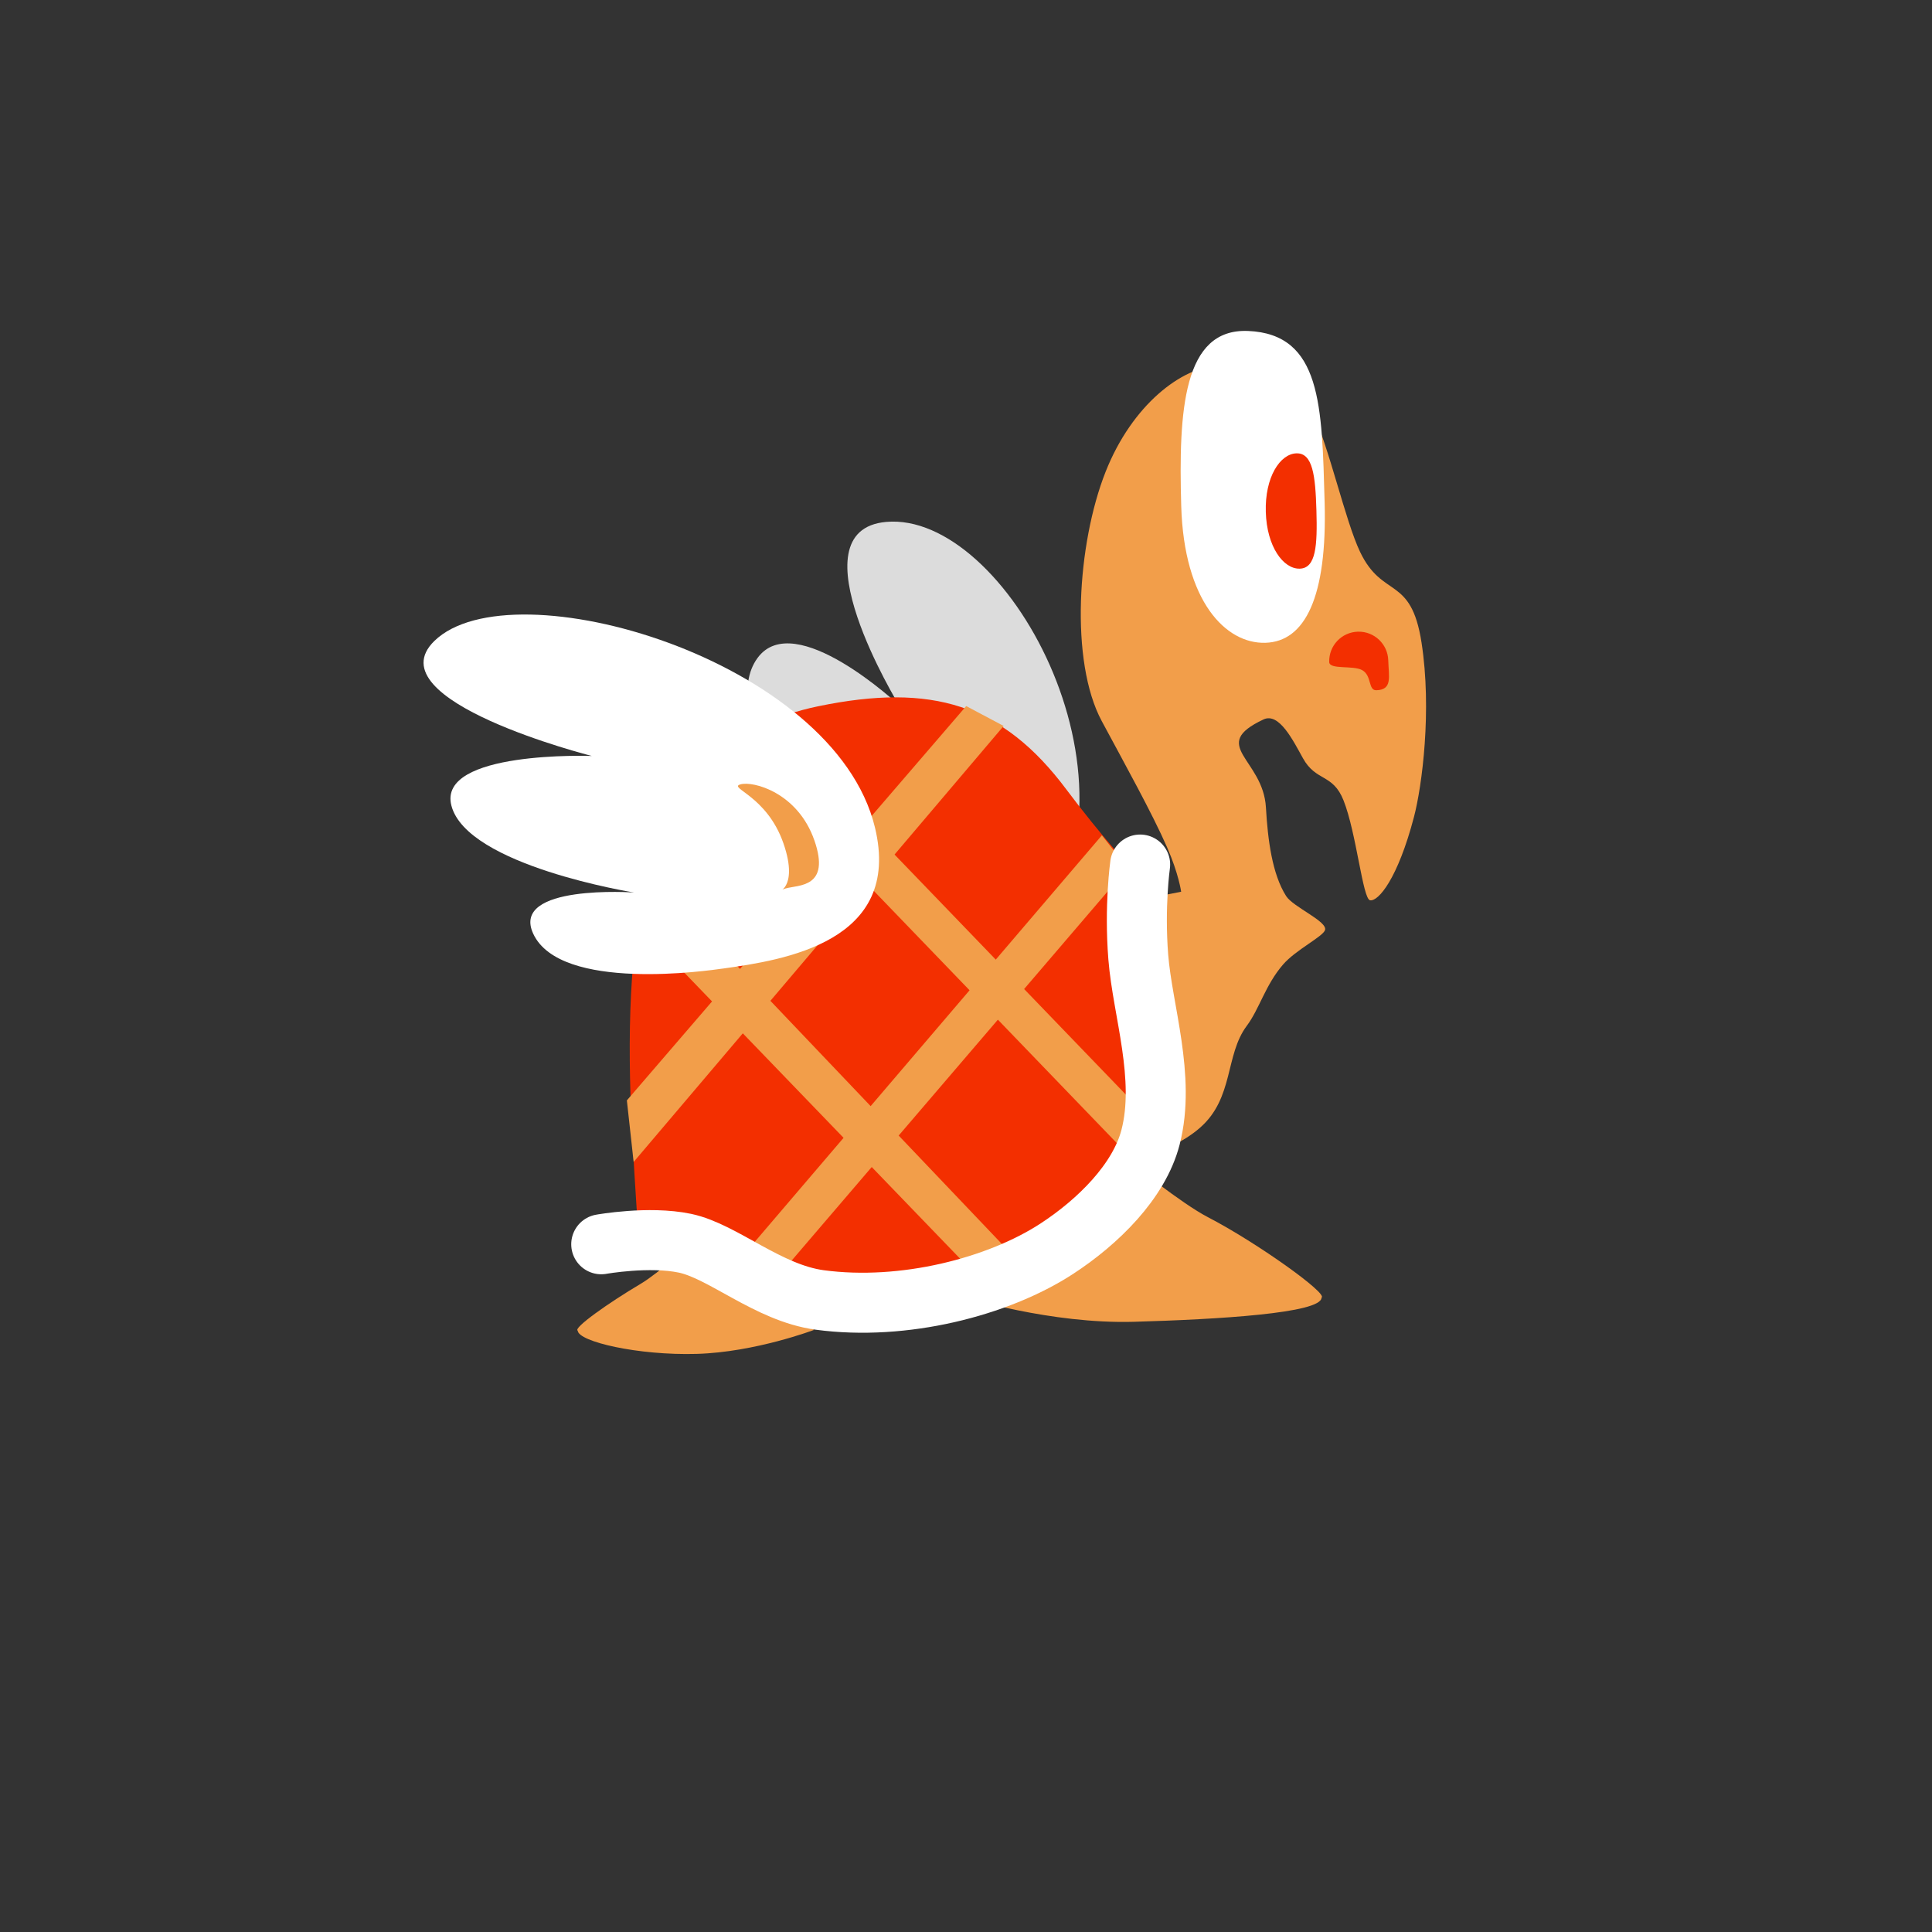 <svg version="1.1" xmlns="http://www.w3.org/2000/svg" xmlns:xlink="http://www.w3.org/1999/xlink" width="112.666" height="112.666" viewBox="0,0,112.666,112.666"><rect x="0" y="0" width="112.666" height="112.666" fill="#333333" stroke="none"/><g transform="translate(-183.667,-123.667)"><g data-paper-data="{&quot;isPaintingLayer&quot;:true}" fill-rule="nonzero" stroke-linejoin="miter" stroke-miterlimit="10" stroke-dasharray="" stroke-dashoffset="0" style="mix-blend-mode: normal"><path d="M183.667,236.333v-112.666h112.666v112.666z" data-paper-data="{&quot;index&quot;:null}" fill="none" stroke="none" stroke-width="0" stroke-linecap="butt"/><g><path d="M230.904,178.899c-0.66,-0.399 -7.875,-4.683 -6.077,-8.256c1.532,-3.043 6.204,1.724 6.204,1.724c0,0 -5.547,-7.086 -3.192,-10.324c2.161,-2.971 8.254,2.746 8.254,2.746c0,0 -6.244,-10.192 -0.753,-10.686c6.956,-0.626 15.554,14.951 8.857,23.88c-4.578,6.104 -10.394,2.67 -13.293,0.916z" fill="#dcdcdc" stroke="#000000" stroke-width="0" stroke-linecap="butt"/><g data-paper-data="{&quot;index&quot;:null}"><g data-paper-data="{&quot;index&quot;:null}" stroke="none" stroke-width="0" stroke-linecap="butt"><path d="M246.266,176.905l6.281,-1.236c0,0 -0.143,-1.044 -0.814,-2.576c-0.881,-2.012 -2.472,-4.871 -3.818,-7.378c-1.868,-3.478 -1.435,-10.333 0.225,-14.533c1.542,-3.9 4.449,-6.14 6.637,-6.203c2.336,-0.067 3.967,-0.373 5.435,2.735c0.977,2.069 1.9,6.311 2.767,8.133c1.314,2.761 2.972,1.343 3.585,5.289c0.613,3.946 0.031,8.377 -0.44,10.17c-0.946,3.608 -2.078,4.941 -2.561,4.861c-0.429,-0.071 -0.793,-3.928 -1.548,-5.826c-0.625,-1.573 -1.601,-1.081 -2.366,-2.457c-0.564,-1.014 -1.388,-2.691 -2.298,-2.263c-3.228,1.518 -0.023,2.292 0.139,5.131c0.107,1.877 0.362,3.886 1.179,5.17c0.409,0.644 2.441,1.481 2.266,1.986c-0.133,0.386 -1.706,1.151 -2.443,2.003c-1.036,1.195 -1.378,2.588 -2.121,3.581c-1.272,1.701 -0.741,4.203 -2.724,5.939c-1.983,1.736 -5.463,2.296 -6.4,2.048z" data-paper-data="{&quot;index&quot;:null}" fill="#f29e4a"/><path d="M261.181,162.275c-0.027,-0.951 0.721,-1.744 1.672,-1.771c0.951,-0.027 1.744,0.721 1.771,1.672c0.027,0.951 0.258,1.716 -0.692,1.743c-0.495,0.014 -0.252,-0.856 -0.831,-1.174c-0.532,-0.293 -1.907,-0.014 -1.92,-0.47z" data-paper-data="{&quot;index&quot;:null}" fill="#f32f00"/><g data-paper-data="{&quot;index&quot;:null}"><path d="M256.442,142.967c4.303,0.177 4.311,4.394 4.471,9.963c0.16,5.569 -1.147,8.155 -3.456,8.222c-2.309,0.066 -4.746,-2.413 -4.906,-7.981c-0.16,-5.569 0.114,-10.359 3.891,-10.203z" fill="#ffffff"/><path d="M259.27,150.104c0.951,-0.027 1.106,1.294 1.165,3.332c0.059,2.037 -0.021,3.366 -0.972,3.393c-0.951,0.027 -1.922,-1.271 -1.98,-3.308c-0.059,-2.037 0.836,-3.389 1.787,-3.417z" fill="#f32f00"/></g></g><path d="M231.151,201.216c0,0 -3.431,1.306 -6.857,1.404c-3.425,0.098 -6.894,-0.715 -6.936,-1.353c-0.287,-0.146 1.758,-1.6 3.686,-2.743c1.045,-0.62 3.062,-2.451 3.062,-2.451c0,0 1.019,1.631 2.083,2.424c2.047,1.524 4.962,2.719 4.962,2.719z" data-paper-data="{&quot;index&quot;:null}" fill="#f29e4a" stroke="none" stroke-width="0" stroke-linecap="butt"/><path d="M246.768,195.029c1.453,-1.217 2.77,-3.626 2.77,-3.626c0,0 3.024,2.445 4.564,3.242c2.842,1.472 7.028,4.464 6.631,4.695c-0.007,0.912 -6.036,1.267 -10.926,1.408c-4.89,0.141 -9.887,-1.439 -9.887,-1.439c0,0 4.056,-1.941 6.848,-4.281z" data-paper-data="{&quot;index&quot;:null}" fill="#f29e4a" stroke="none" stroke-width="0" stroke-linecap="butt"/><path d="M220.846,194.928c0,0 -0.344,-4.987 -0.415,-7.449c-0.304,-10.594 0.887,-20.551 10.96,-22.628c6.62,-1.365 10.737,-0.125 14.463,4.855c2.085,2.787 3.778,4.585 3.778,4.585c0,0 -0.101,5.13 -0.026,7.741c0.061,2.109 2.476,3.555 1.21,8.875c-0.688,2.891 -3.038,3.453 -4.985,4.846c-3.091,2.211 -6.595,4.315 -11.633,4.46z" data-paper-data="{&quot;index&quot;:null}" fill="#f32f00" stroke="none" stroke-width="NaN" stroke-linecap="butt"/><g data-paper-data="{&quot;index&quot;:null}" fill="#f29e4a" stroke="none" stroke-width="0" stroke-linecap="butt"><path d="M220.223,187.838l19.788,-22.996l2.185,1.16l-21.578,25.426z"/><path d="M225.888,198.185l22.035,-25.804l1.508,1.905l-21.911,25.593z"/></g><g data-paper-data="{&quot;index&quot;:null}" fill="#f29e4a" stroke="none" stroke-width="0" stroke-linecap="butt"><path d="M249.215,190.764l-22.978,-23.849l2.224,-1.066l22.286,23.13z"/><path d="M241.389,198.865l-20.654,-21.42l0.725,-2.907l21.461,22.542z"/></g><path d="M223.701,172.356c0.599,-1.436 2.908,-2.729 2.908,-2.729c0,0 -1.687,2.781 -2.226,4.222c-0.572,1.527 -1.113,4.699 -1.113,4.699c0,0 -0.73,-3.409 0.431,-6.192z" data-paper-data="{&quot;index&quot;:null}" fill="#ffffff" stroke="none" stroke-width="0" stroke-linecap="butt"/><path d="M250.155,174.084c0,0 -0.345,2.419 -0.108,5.4c0.246,3.103 1.614,7.011 0.716,10.497c-0.666,2.585 -3.082,4.952 -5.476,6.511c-3.409,2.22 -8.923,3.642 -13.817,2.983c-3.012,-0.406 -5.638,-2.844 -7.863,-3.309c-2.096,-0.438 -4.878,0.061 -4.878,0.061" data-paper-data="{&quot;index&quot;:null}" fill="none" stroke="#ffffff" stroke-width="3.5" stroke-linecap="round"/></g><g stroke="#000000" stroke-width="0" stroke-linecap="butt"><path d="M225.824,180.149c-0.799,0.112 -9.474,1.387 -11.061,-2.03c-1.351,-2.91 5.876,-2.405 5.876,-2.405c0,0 -9.733,-1.553 -10.648,-5.065c-0.839,-3.224 8.183,-2.898 8.183,-2.898c0,0 -12.746,-3.227 -9.177,-6.706c4.52,-4.406 23.317,1.068 25.692,10.872c1.624,6.702 -5.353,7.742 -8.865,8.233z" fill="#ffffff"/><path d="M231.156,172.667c0.97,2.784 -0.934,2.599 -1.67,2.809c-0.736,0.211 0.836,0.15 -0.134,-2.634c-0.97,-2.784 -3.242,-3.224 -2.506,-3.434c0.736,-0.211 3.34,0.475 4.309,3.259z" fill="#f29e4a"/></g></g></g></g></svg>